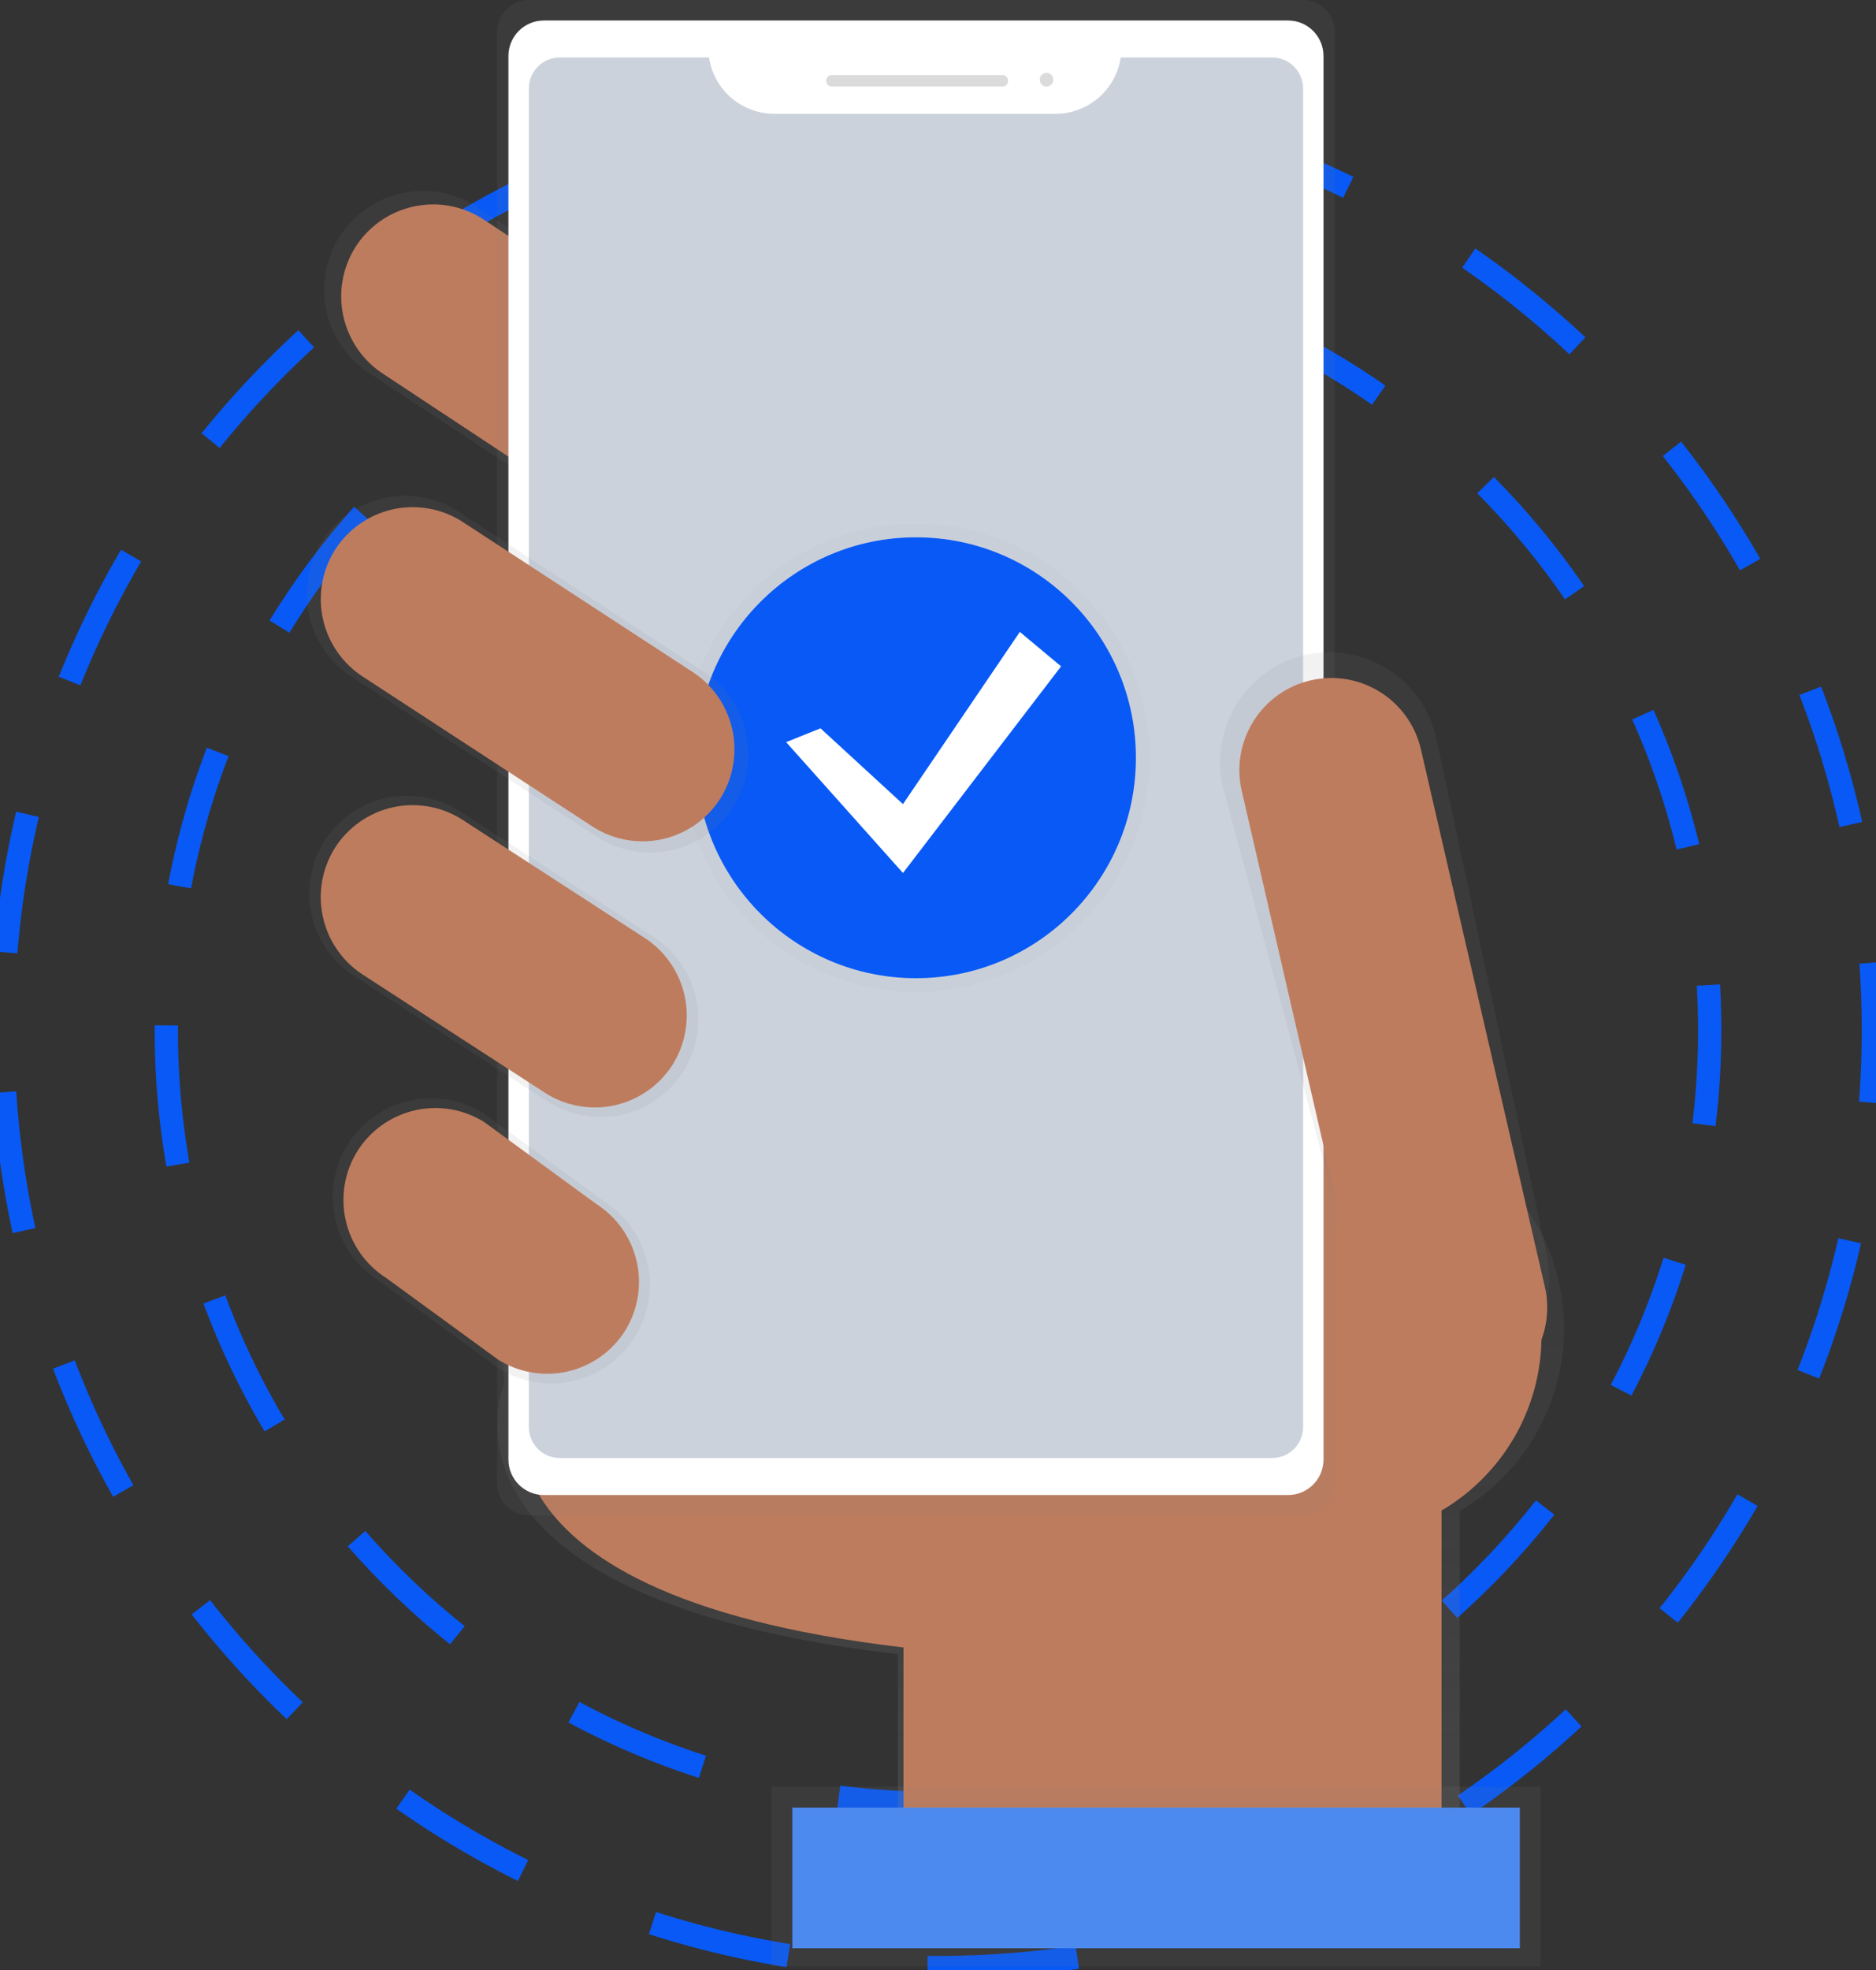 <svg width="161" height="169" viewBox="0 0 161 169" fill="none" xmlns="http://www.w3.org/2000/svg">
<rect x="0" y="0" width="161" height="169" fill="#333333" stroke="none"/>
<g clip-path="url(#clip0)">
<path d="M80.5 154.704C117.077 154.704 146.729 125.001 146.729 88.361C146.729 51.721 117.077 22.018 80.5 22.018C43.923 22.018 14.271 51.721 14.271 88.361C14.271 125.001 43.923 154.704 80.5 154.704Z" stroke="#0859F5" stroke-width="2" stroke-miterlimit="10" stroke-dasharray="12 12"/>
<path d="M80.5 168.777C124.835 168.777 160.777 132.773 160.777 88.361C160.777 43.949 124.835 7.946 80.5 7.946C36.164 7.946 0.223 43.949 0.223 88.361C0.223 132.773 36.164 168.777 80.5 168.777Z" stroke="#0859F5" stroke-width="2" stroke-miterlimit="10" stroke-dasharray="12 12"/>
<path d="M134.228 113.98C134.229 109.462 132.547 105.107 129.512 101.765C126.476 98.424 122.305 96.338 117.814 95.915C113.324 95.492 108.838 96.763 105.234 99.478C101.629 102.194 99.166 106.159 98.326 110.598L42.67 109.086L43.281 118.664C43.281 118.664 35.345 137.008 77.055 141.895V160.436H125.275V129.61C127.998 128.013 130.257 125.73 131.827 122.988C133.398 120.246 134.226 117.141 134.228 113.98Z" fill="url(#paint0_linear)"/>
<path d="M45.192 119.066C45.192 119.066 37.592 136.633 77.537 141.319V159.082H123.716V112.041L44.599 109.892L45.192 119.066Z" fill="#BE7C5E"/>
<path d="M68.272 45.761C67.067 47.664 65.16 49.013 62.967 49.512C60.773 50.012 58.471 49.621 56.565 48.426L31.77 32.059C29.87 30.853 28.524 28.942 28.025 26.745C27.527 24.548 27.917 22.242 29.11 20.332C30.314 18.431 32.219 17.084 34.411 16.585C36.602 16.085 38.902 16.474 40.808 17.667L65.602 34.034C67.504 35.238 68.852 37.148 69.352 39.346C69.852 41.543 69.464 43.85 68.272 45.761Z" fill="url(#paint1_linear)"/>
<path d="M66.897 44.867C65.778 46.637 64.005 47.89 61.966 48.354C59.927 48.819 57.788 48.456 56.015 47.345L32.96 32.119C31.194 30.998 29.942 29.222 29.479 27.18C29.016 25.137 29.378 22.994 30.487 21.218C31.606 19.449 33.379 18.196 35.418 17.732C37.457 17.267 39.596 17.63 41.369 18.741L64.42 33.958C66.189 35.078 67.443 36.855 67.907 38.9C68.372 40.945 68.008 43.09 66.897 44.867Z" fill="#BE7C5E"/>
<path d="M114.95 131.951C124.528 131.951 132.292 124.173 132.292 114.579C132.292 104.984 124.528 97.207 114.95 97.207C105.373 97.207 97.608 104.984 97.608 114.579C97.608 124.173 105.373 131.951 114.95 131.951Z" fill="#BE7C5E"/>
<path d="M111.828 0H45.395C43.886 0 42.663 1.225 42.663 2.736V127.26C42.663 128.771 43.886 129.996 45.395 129.996H111.828C113.337 129.996 114.56 128.771 114.56 127.26V2.736C114.56 1.225 113.337 0 111.828 0Z" fill="url(#paint2_linear)"/>
<path d="M110.544 1.758H46.674C44.995 1.758 43.633 3.122 43.633 4.805V125.196C43.633 126.879 44.995 128.243 46.674 128.243H110.544C112.224 128.243 113.585 126.879 113.585 125.196V4.805C113.585 3.122 112.224 1.758 110.544 1.758Z" fill="white"/>
<path d="M96.183 4.93C95.981 6.271 95.306 7.496 94.28 8.382C93.255 9.268 91.947 9.758 90.593 9.762H66.434C65.08 9.757 63.772 9.267 62.747 8.381C61.722 7.495 61.048 6.271 60.846 4.93H48.046C47.697 4.93 47.351 4.998 47.029 5.132C46.706 5.265 46.413 5.461 46.166 5.708C45.919 5.955 45.724 6.249 45.59 6.572C45.456 6.895 45.388 7.241 45.388 7.59V122.406C45.387 122.755 45.456 123.102 45.589 123.425C45.723 123.748 45.918 124.041 46.165 124.289C46.411 124.536 46.704 124.732 47.027 124.866C47.349 125 47.695 125.069 48.044 125.069H109.174C109.523 125.069 109.869 125 110.192 124.867C110.514 124.733 110.807 124.537 111.054 124.29C111.301 124.043 111.497 123.75 111.63 123.427C111.764 123.104 111.833 122.758 111.833 122.408V7.593C111.833 7.243 111.764 6.897 111.631 6.574C111.498 6.251 111.302 5.957 111.055 5.71C110.809 5.463 110.516 5.266 110.194 5.133C109.871 4.999 109.526 4.93 109.177 4.93H96.183Z" fill="#CCD2DC"/>
<path d="M86.057 6.442H71.36C71.114 6.442 70.914 6.642 70.914 6.889V6.972C70.914 7.218 71.114 7.418 71.36 7.418H86.057C86.304 7.418 86.503 7.218 86.503 6.972V6.889C86.503 6.642 86.304 6.442 86.057 6.442Z" fill="#DBDBDB"/>
<path d="M89.815 7.418C90.137 7.418 90.399 7.156 90.399 6.833C90.399 6.51 90.137 6.248 89.815 6.248C89.492 6.248 89.231 6.51 89.231 6.833C89.231 7.156 89.492 7.418 89.815 7.418Z" fill="#DBDBDB"/>
<path d="M126.16 117.643C121.127 118.809 117.673 115.521 116.509 110.482L104.944 67.466C104.392 65.036 104.821 62.486 106.139 60.372C107.458 58.258 109.557 56.752 111.98 56.184C114.406 55.63 116.952 56.06 119.062 57.381C121.173 58.701 122.676 60.804 123.243 63.231L132.68 107.357C133.844 112.399 131.19 116.477 126.16 117.643Z" fill="url(#paint3_linear)"/>
<path d="M121.946 64.284C120.965 60.03 116.727 57.379 112.48 58.361C108.234 59.344 105.586 63.59 106.568 67.844L117.201 113.947C118.183 118.201 122.421 120.852 126.667 119.869C130.914 118.887 133.561 114.641 132.58 110.387L121.946 64.284Z" fill="#BE7C5E"/>
<path d="M132.218 153.27H66.213V168.683H132.218V153.27Z" fill="url(#paint4_linear)"/>
<path d="M130.435 155.057H67.997V167.119H130.435V155.057Z" fill="#4D8AF0"/>
<path d="M58.647 91.906C57.457 93.787 55.573 95.119 53.406 95.613C51.239 96.106 48.964 95.721 47.08 94.54L30.452 83.762C28.574 82.57 27.244 80.683 26.751 78.512C26.259 76.341 26.644 74.063 27.823 72.175C29.012 70.294 30.896 68.962 33.064 68.468C35.231 67.975 37.505 68.361 39.389 69.542L56.018 80.32C57.895 81.511 59.226 83.398 59.718 85.57C60.211 87.74 59.826 90.019 58.647 91.906Z" fill="url(#paint5_linear)"/>
<path d="M54.473 114.72C53.273 116.618 51.371 117.962 49.185 118.461C46.998 118.959 44.703 118.569 42.801 117.378L32.502 109.854C30.607 108.652 29.264 106.748 28.767 104.557C28.27 102.366 28.658 100.067 29.848 98.163C31.048 96.265 32.949 94.92 35.136 94.422C37.323 93.924 39.618 94.313 41.519 95.505L51.819 103.03C53.713 104.232 55.056 106.136 55.553 108.327C56.05 110.517 55.662 112.815 54.473 114.72Z" fill="url(#paint6_linear)"/>
<g opacity="0.5">
<path opacity="0.5" d="M78.609 85.091C89.685 85.091 98.665 76.096 98.665 65C98.665 53.905 89.685 44.91 78.609 44.91C67.532 44.91 58.553 53.905 58.553 65C58.553 76.096 67.532 85.091 78.609 85.091Z" fill="url(#paint7_linear)"/>
</g>
<path d="M78.609 83.909C89.034 83.909 97.485 75.443 97.485 65C97.485 54.557 89.034 46.092 78.609 46.092C68.184 46.092 59.732 54.557 59.732 65C59.732 75.443 68.184 83.909 78.609 83.909Z" fill="#0859F5"/>
<path d="M70.416 62.476L77.494 68.976L87.522 54.205L91.063 57.16L77.494 74.887L67.466 63.66L70.416 62.476Z" fill="white"/>
<path d="M53.641 114.159C52.522 115.928 50.749 117.182 48.71 117.646C46.671 118.11 44.532 117.747 42.759 116.636L33.152 109.631C31.386 108.51 30.135 106.734 29.671 104.692C29.208 102.649 29.57 100.506 30.679 98.73C31.799 96.961 33.571 95.707 35.61 95.243C37.649 94.779 39.789 95.142 41.561 96.253L51.166 103.271C52.928 104.392 54.178 106.165 54.641 108.205C55.105 110.244 54.745 112.384 53.641 114.159Z" fill="#BE7C5E"/>
<path d="M57.732 91.314C56.613 93.083 54.84 94.337 52.801 94.801C50.762 95.265 48.623 94.902 46.85 93.791L31.205 83.65C29.439 82.529 28.188 80.753 27.724 78.711C27.261 76.668 27.623 74.525 28.732 72.749C29.851 70.98 31.624 69.727 33.663 69.262C35.702 68.798 37.842 69.161 39.614 70.272L55.259 80.413C57.025 81.534 58.277 83.31 58.74 85.353C59.203 87.395 58.841 89.538 57.732 91.314Z" fill="#BE7C5E"/>
<path d="M62.947 69.2C61.751 71.089 59.858 72.427 57.681 72.923C55.504 73.418 53.219 73.031 51.327 71.845L30.254 58.1C28.368 56.903 27.032 55.007 26.537 52.826C26.043 50.645 26.43 48.356 27.613 46.46C28.809 44.571 30.702 43.233 32.879 42.737C35.056 42.242 37.341 42.629 39.234 43.815L60.306 57.56C62.192 58.757 63.528 60.653 64.023 62.834C64.518 65.015 64.131 67.304 62.947 69.2Z" fill="url(#paint8_linear)"/>
<path d="M61.827 68.485C60.708 70.254 58.935 71.508 56.896 71.972C54.857 72.436 52.718 72.073 50.945 70.962L31.208 58.089C29.442 56.968 28.19 55.192 27.727 53.15C27.264 51.107 27.626 48.964 28.735 47.188C29.854 45.419 31.627 44.166 33.666 43.701C35.705 43.237 37.844 43.6 39.617 44.711L59.352 57.584C61.118 58.705 62.37 60.481 62.834 62.523C63.298 64.566 62.936 66.709 61.827 68.485Z" fill="#BE7C5E"/>
</g>
<defs>
<linearGradient id="paint0_linear" x1="88.452" y1="160.447" x2="88.452" y2="95.838" gradientUnits="userSpaceOnUse">
<stop stop-color="#808080" stop-opacity="0.25"/>
<stop offset="0.54" stop-color="#808080" stop-opacity="0.12"/>
<stop offset="1" stop-color="#808080" stop-opacity="0.1"/>
</linearGradient>
<linearGradient id="paint1_linear" x1="19122.6" y1="9849.52" x2="19122.6" y2="4868.74" gradientUnits="userSpaceOnUse">
<stop stop-color="#808080" stop-opacity="0.25"/>
<stop offset="0.54" stop-color="#808080" stop-opacity="0.12"/>
<stop offset="1" stop-color="#808080" stop-opacity="0.1"/>
</linearGradient>
<linearGradient id="paint2_linear" x1="42517.9" y1="85024.8" x2="42517.9" y2="9372.19" gradientUnits="userSpaceOnUse">
<stop stop-color="#808080" stop-opacity="0.25"/>
<stop offset="0.54" stop-color="#808080" stop-opacity="0.12"/>
<stop offset="1" stop-color="#808080" stop-opacity="0.1"/>
</linearGradient>
<linearGradient id="paint3_linear" x1="21904.6" y1="37209" x2="21904.6" y2="20038" gradientUnits="userSpaceOnUse">
<stop stop-color="#808080" stop-opacity="0.25"/>
<stop offset="0.54" stop-color="#808080" stop-opacity="0.12"/>
<stop offset="1" stop-color="#808080" stop-opacity="0.1"/>
</linearGradient>
<linearGradient id="paint4_linear" x1="45156.8" y1="12889.2" x2="45156.8" y2="11825.7" gradientUnits="userSpaceOnUse">
<stop stop-color="#808080" stop-opacity="0.25"/>
<stop offset="0.54" stop-color="#808080" stop-opacity="0.12"/>
<stop offset="1" stop-color="#808080" stop-opacity="0.1"/>
</linearGradient>
<linearGradient id="paint5_linear" x1="14478.1" y1="13882.9" x2="14478.1" y2="10481.6" gradientUnits="userSpaceOnUse">
<stop stop-color="#808080" stop-opacity="0.25"/>
<stop offset="0.54" stop-color="#808080" stop-opacity="0.12"/>
<stop offset="1" stop-color="#808080" stop-opacity="0.1"/>
</linearGradient>
<linearGradient id="paint6_linear" x1="11675.6" y1="14856.5" x2="11675.6" y2="12177.2" gradientUnits="userSpaceOnUse">
<stop stop-color="#808080" stop-opacity="0.25"/>
<stop offset="0.54" stop-color="#808080" stop-opacity="0.12"/>
<stop offset="1" stop-color="#808080" stop-opacity="0.1"/>
</linearGradient>
<linearGradient id="paint7_linear" x1="14198.7" y1="15351" x2="14198.7" y2="8122.89" gradientUnits="userSpaceOnUse">
<stop stop-color="#808080" stop-opacity="0.25"/>
<stop offset="0.54" stop-color="#808080" stop-opacity="0.12"/>
<stop offset="1" stop-color="#808080" stop-opacity="0.1"/>
</linearGradient>
<linearGradient id="paint8_linear" x1="16782.6" y1="12274.4" x2="16782.6" y2="8080.41" gradientUnits="userSpaceOnUse">
<stop stop-color="#808080" stop-opacity="0.25"/>
<stop offset="0.54" stop-color="#808080" stop-opacity="0.12"/>
<stop offset="1" stop-color="#808080" stop-opacity="0.1"/>
</linearGradient>
<clipPath id="clip0">
<rect width="161" height="169" fill="white"/>
</clipPath>
</defs>
</svg>

